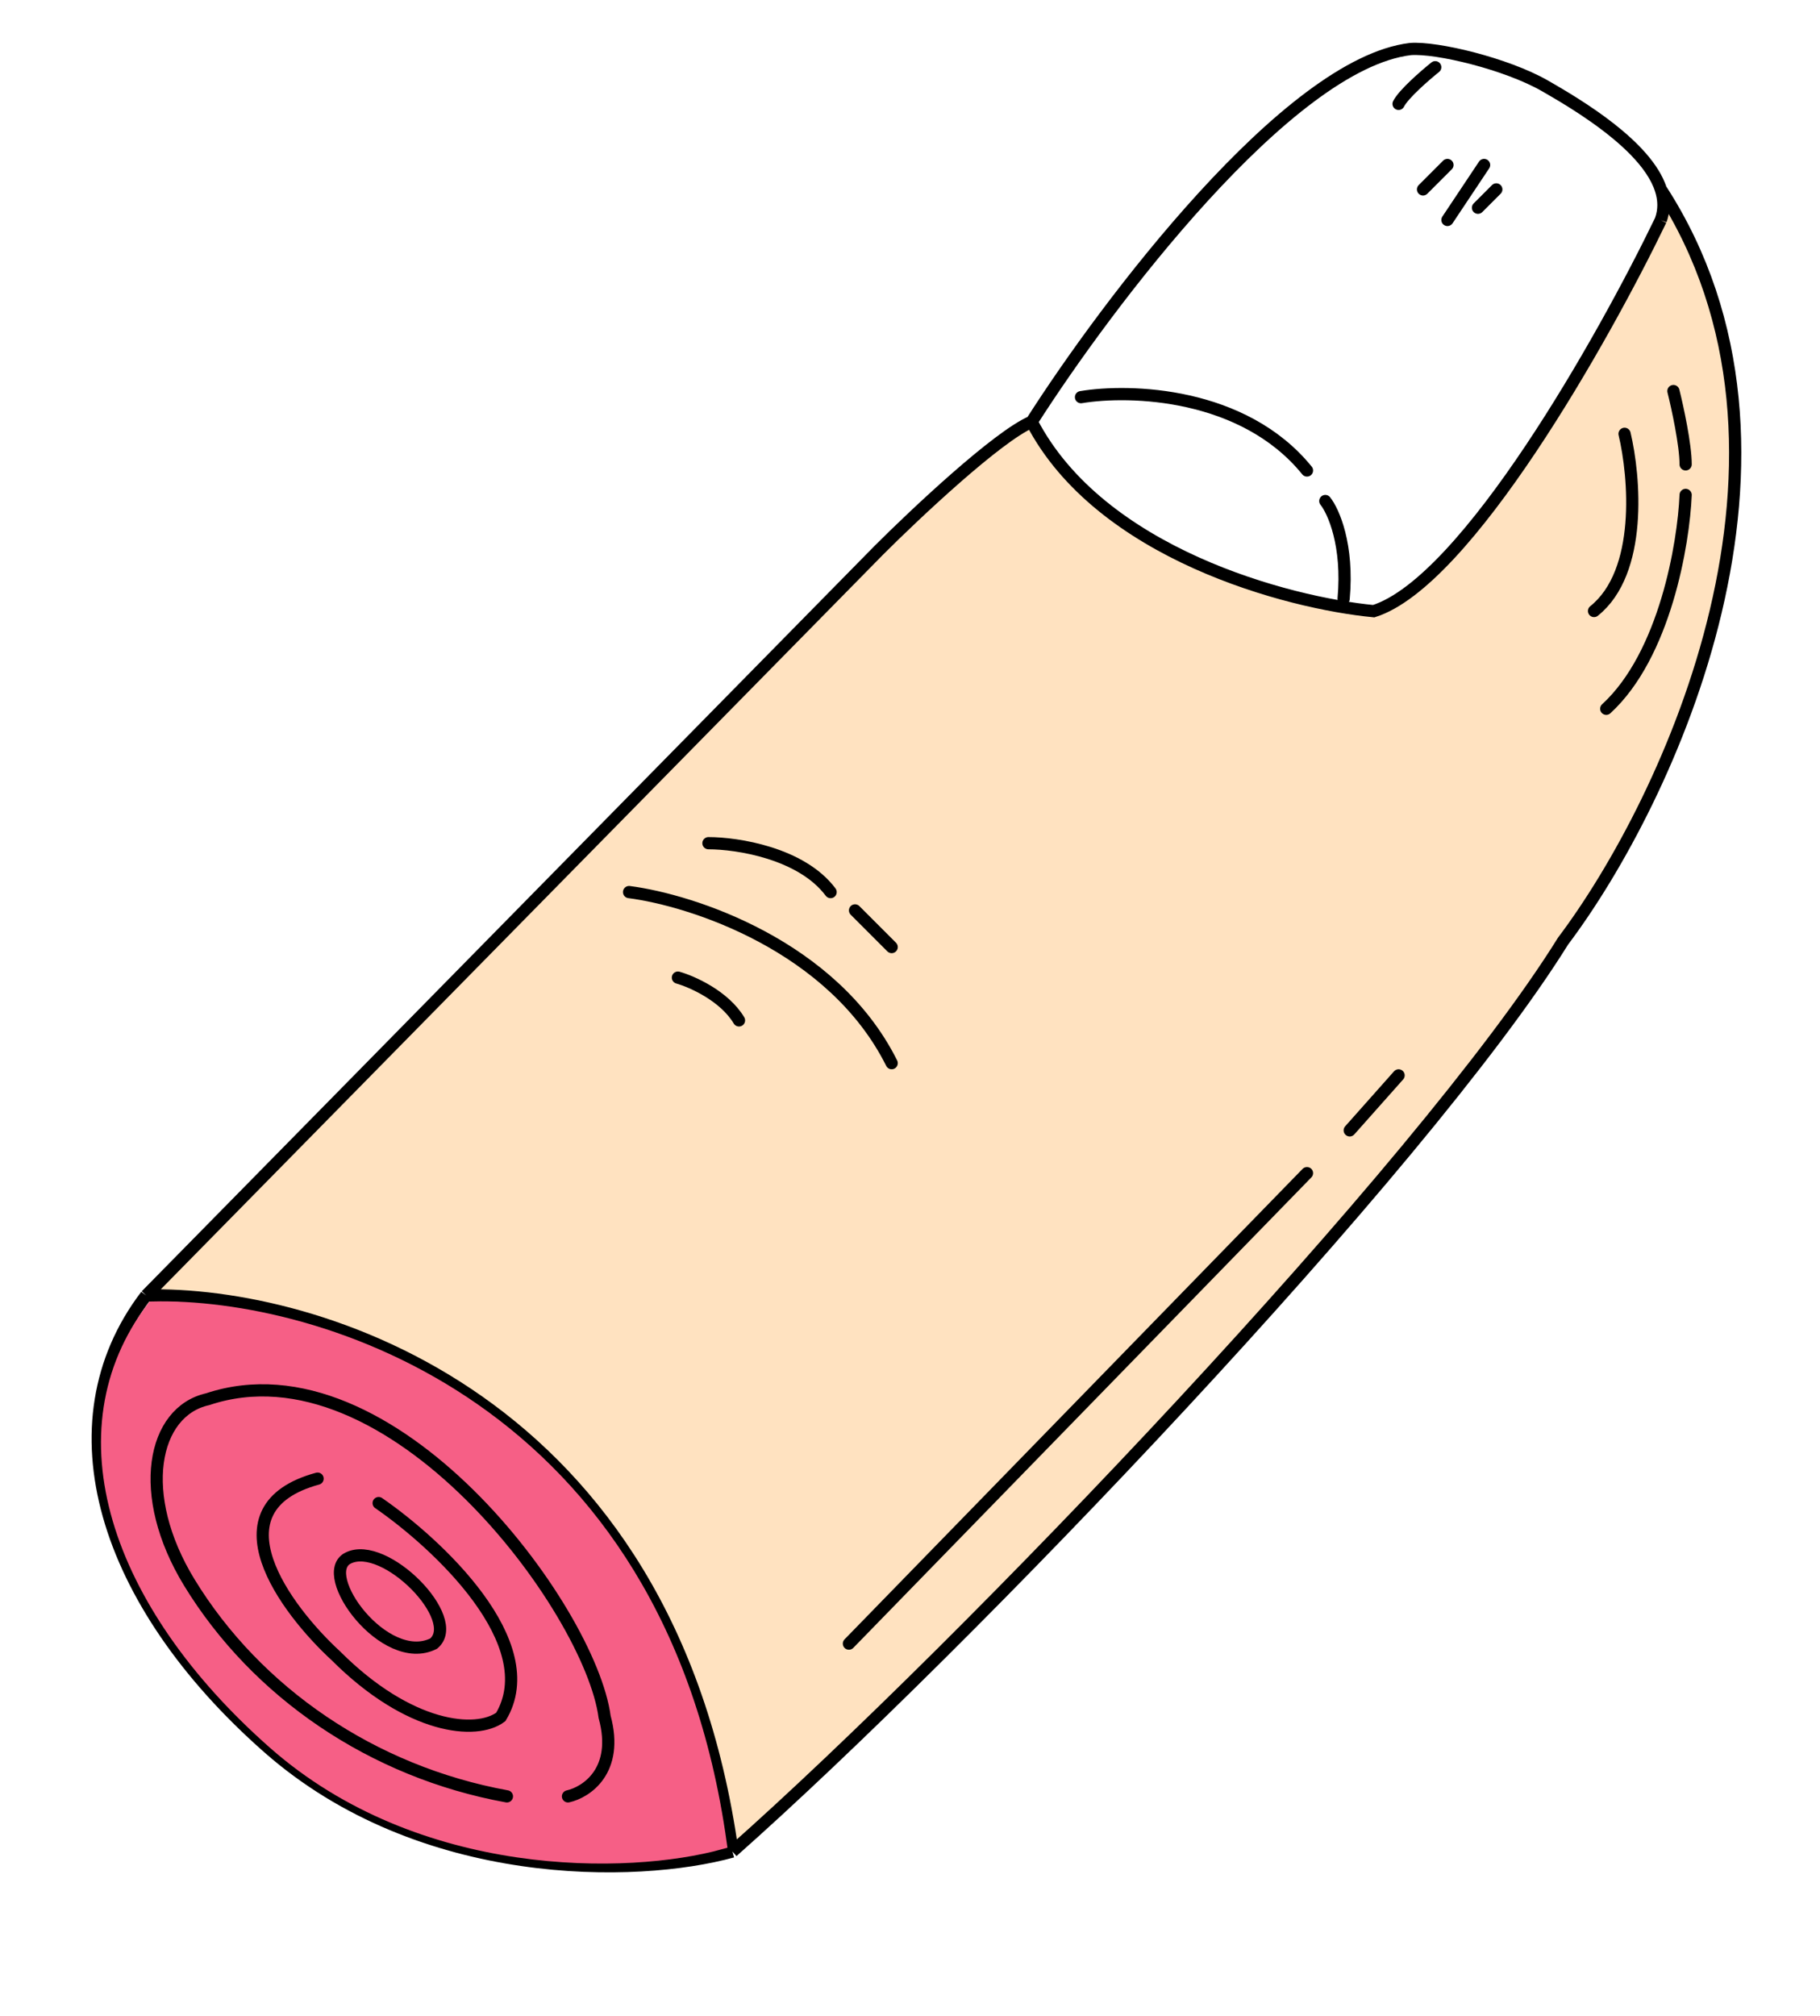 <svg width="149" height="165" viewBox="0 0 149 165" fill="none" xmlns="http://www.w3.org/2000/svg">
<g filter="url(#filter0_d_615_1502)">
<path d="M138.5 21C135.5 12.5 129.963 9.014 126.463 7.014C123.333 5.225 117.63 3.847 115.463 4.014C105.463 5.214 90.63 24.847 84.463 34.514C81.663 35.714 74.963 42.014 71.963 45.014L11.963 106.014C3.963 116.513 8.463 131.133 21.963 143.014C34.463 154.014 52.13 153.68 59.963 151.514C78.963 134.68 117.5 91 127.963 77.014C132.711 70.668 137.835 60.504 140 50.5M138.5 21C140.139 25.643 142.607 38.456 140 50.5M138.5 21L140 50.5" stroke="white" stroke-width="7" shape-rendering="crispEdges"/>
</g>
<path d="M71.963 45.014L11.963 106.014C25.797 105.68 54.763 114.314 59.963 151.514C78.963 134.68 116.463 95.514 127.963 77.014C136.63 65.514 149.963 37.082 135.963 15.482C136.239 16.32 136.27 17.171 135.963 18.014C131.297 27.68 120.063 47.614 112.463 50.014C105.463 49.347 90.063 45.314 84.463 34.514C81.663 35.714 74.963 42.014 71.963 45.014Z" fill="#FFE2C0"/>
<path d="M115.463 4.014C105.463 5.214 90.63 24.847 84.463 34.514C90.063 45.314 105.463 49.347 112.463 50.014C120.063 47.614 131.297 27.68 135.963 18.014C136.27 17.171 136.239 16.32 135.963 15.482C134.801 11.946 129.293 8.63 126.463 7.014C123.333 5.225 117.63 3.847 115.463 4.014Z" fill="white"/>
<path d="M11.963 106.014L71.963 45.014C74.963 42.014 81.663 35.714 84.463 34.514M11.963 106.014C25.797 105.68 54.763 114.314 59.963 151.514M11.963 106.014C3.963 116.513 8.463 131.133 21.963 143.014C34.463 154.014 52.13 153.68 59.963 151.514M84.463 34.514C90.63 24.847 105.463 5.214 115.463 4.014C117.63 3.847 123.333 5.225 126.463 7.014M84.463 34.514C90.063 45.314 105.463 49.347 112.463 50.014C120.063 47.614 131.297 27.68 135.963 18.014M126.463 7.014C129.963 9.014 137.563 13.614 135.963 18.014M126.463 7.014C129.293 8.63 134.801 11.946 135.963 15.482M135.963 18.014C136.27 17.171 136.239 16.32 135.963 15.482M59.963 151.514C78.963 134.68 116.463 95.514 127.963 77.014C136.63 65.514 149.963 37.082 135.963 15.482" stroke="black"/>
<path d="M59 150.839C53.996 115.004 25.811 106.679 12.5 107C4.802 117.114 9.446 131.206 22.436 142.651C34.463 153.247 51.462 152.926 59 150.839Z" fill="#F65F86" stroke="#F65F86"/>
<path d="M46.5 147C48 146.667 50.7 144.9 49.5 140.5C48.333 131.667 32 109.5 17 114.5C12.5 115.5 11.1 122.3 15.5 129.5C21 138.5 30.5 145 41.5 147" stroke="black" stroke-linecap="round"/>
<path d="M31 123C35.833 126.333 44.6 134.5 41 140.5C39 142 33.5 141.5 27.5 135.5C23.333 131.667 17.2 123.4 26 121" stroke="black" stroke-linecap="round"/>
<path d="M35.5 134.5C37.9 132.5 31.5 126 28.5 127.5C25.892 128.803 31.5 136.5 35.5 134.5Z" stroke="black"/>
<path d="M55.5 80C56.667 80.333 59.3 81.5 60.5 83.5" stroke="black" stroke-linecap="round"/>
<path d="M51.5 73C56.667 73.667 68.2 77.4 73 87" stroke="black" stroke-linecap="round"/>
<path d="M58 69C60.333 69 65.6 69.8 68 73" stroke="black" stroke-linecap="round"/>
<path d="M73 77.5L70 74.5" stroke="black" stroke-linecap="round"/>
<path d="M69.5 134.5L107 96" stroke="black" stroke-linecap="round"/>
<path d="M114.5 88L110.5 92.5" stroke="black" stroke-linecap="round"/>
<path d="M133 35.5C133.833 39 134.5 46.8 130.5 50" stroke="black" stroke-linecap="round"/>
<path d="M137 32C137.333 33.333 138 36.4 138 38" stroke="black" stroke-linecap="round"/>
<path d="M138 40.5C137.833 44.5 136.3 53.6 131.5 58" stroke="black" stroke-linecap="round"/>
<path d="M88.5 32.5C92.5 31.833 101.8 32.1 107 38.5" stroke="black" stroke-linecap="round"/>
<path d="M108.5 41C109.167 41.833 110.4 44.6 110 49" stroke="black" stroke-linecap="round"/>
<path d="M117.5 5.5C116.667 6.167 114.9 7.7 114.5 8.5" stroke="black" stroke-linecap="round"/>
<path d="M121.5 13.5L118.5 18" stroke="black" stroke-linecap="round"/>
<path d="M122.5 15.5L121 17" stroke="black" stroke-linecap="round"/>
<path d="M118.5 13.5L116.5 15.5" stroke="black" stroke-linecap="round"/>
<defs>
<filter id="filter0_d_615_1502" x="0.501" y="0.501" width="148.136" height="163.719" filterUnits="userSpaceOnUse" color-interpolation-filters="sRGB">
<feFlood flood-opacity="0" result="BackgroundImageFix"/>
<feColorMatrix in="SourceAlpha" type="matrix" values="0 0 0 0 0 0 0 0 0 0 0 0 0 0 0 0 0 0 127 0" result="hardAlpha"/>
<feOffset dy="4"/>
<feGaussianBlur stdDeviation="2"/>
<feComposite in2="hardAlpha" operator="out"/>
<feColorMatrix type="matrix" values="0 0 0 0 0 0 0 0 0 0 0 0 0 0 0 0 0 0 0.25 0"/>
<feBlend mode="normal" in2="BackgroundImageFix" result="effect1_dropShadow_615_1502"/>
<feBlend mode="normal" in="SourceGraphic" in2="effect1_dropShadow_615_1502" result="shape"/>
</filter>
</defs>
</svg>

